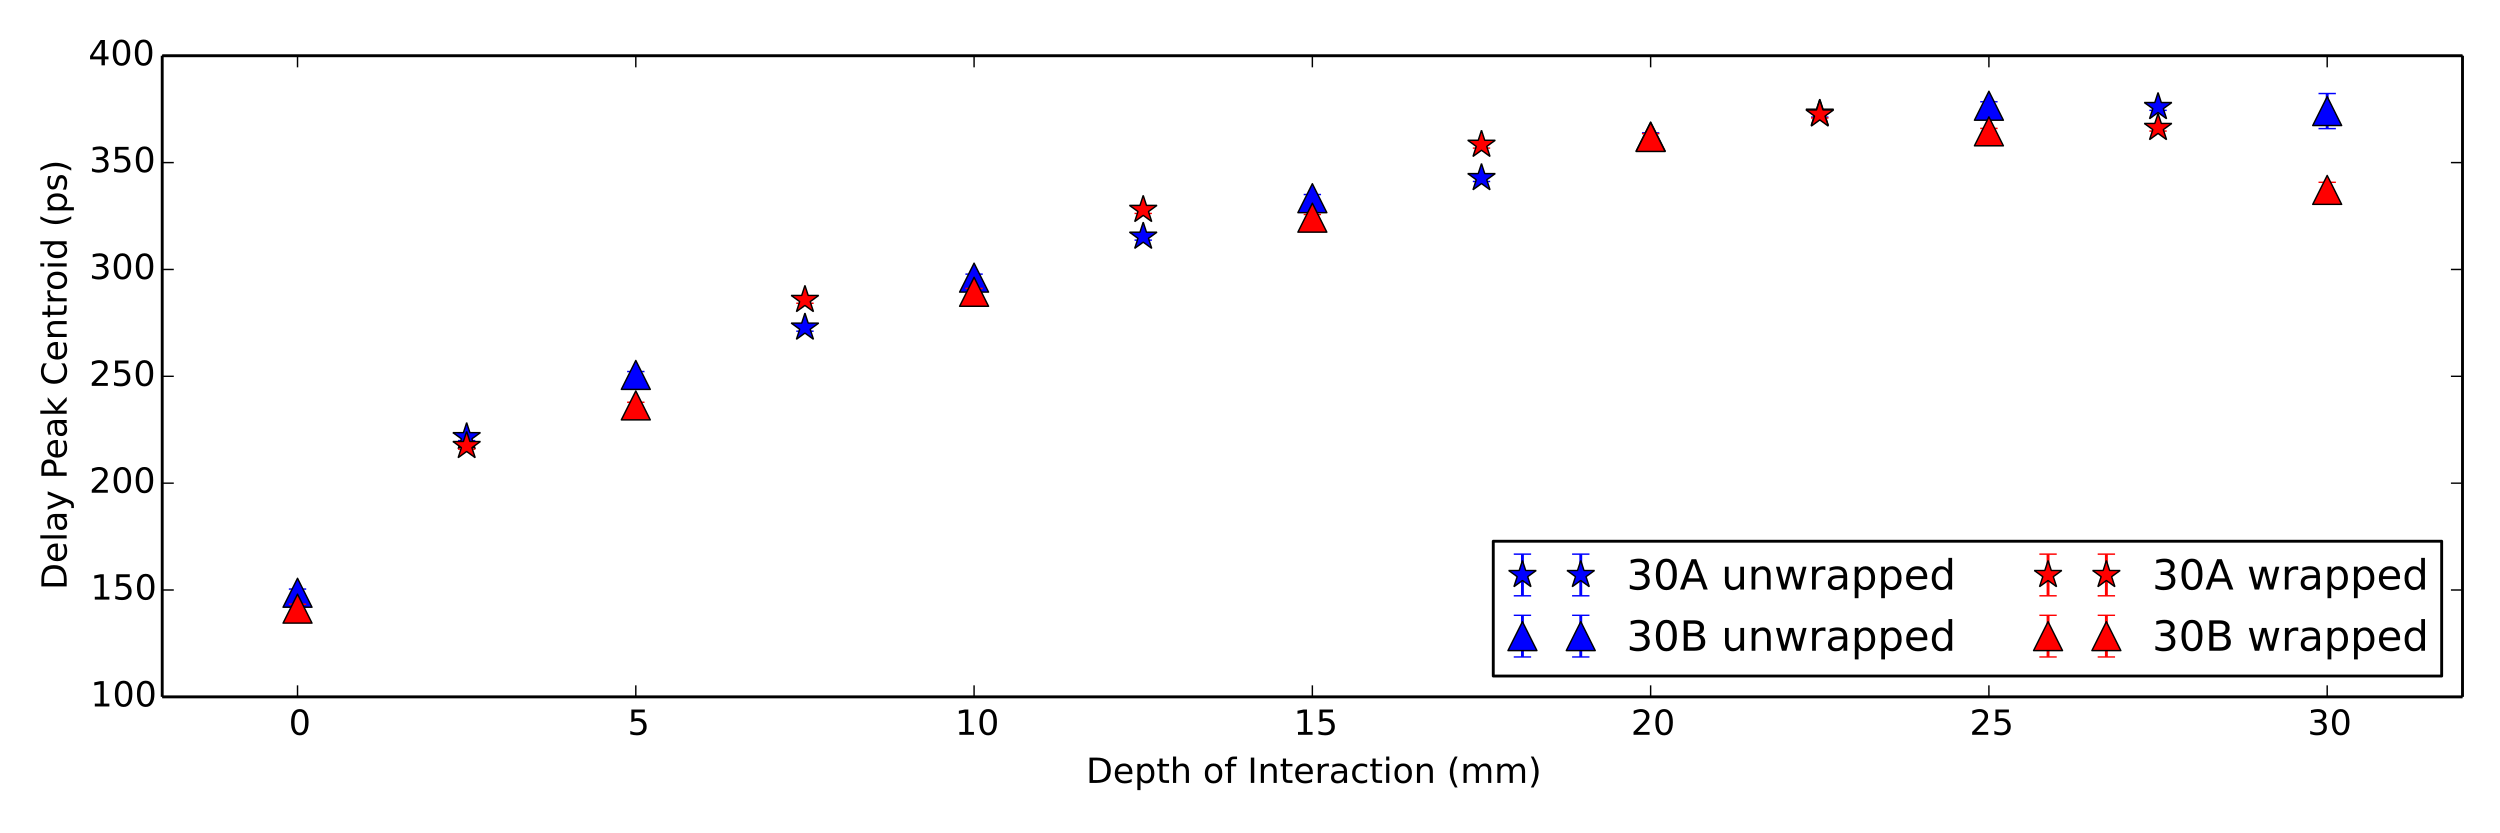 <?xml version="1.0" encoding="utf-8" standalone="no"?>
<!DOCTYPE svg PUBLIC "-//W3C//DTD SVG 1.1//EN"
  "http://www.w3.org/Graphics/SVG/1.1/DTD/svg11.dtd">
<!-- Created with matplotlib (http://matplotlib.org/) -->
<svg height="288pt" version="1.1" viewBox="0 0 864 288" width="864pt" xmlns="http://www.w3.org/2000/svg" xmlns:xlink="http://www.w3.org/1999/xlink">
 <defs>
  <style type="text/css">
*{stroke-linecap:butt;stroke-linejoin:round;}
  </style>
 </defs>
 <g id="figure_1">
  <g id="patch_1">
   <path d="
M0 288
L864 288
L864 0
L0 0
z
" style="fill:#ffffff;"/>
  </g>
  <g id="axes_1">
   <g id="patch_2">
    <path d="
M56.062 240.84
L851.04 240.84
L851.04 19.26
L56.062 19.26
z
" style="fill:#ffffff;"/>
   </g>
   <g id="LineCollection_1">
    <defs>
     <path d="
M278.188 -173.531
L278.188 -176.06" id="C0_0_1cda8edc51"/>
     <path d="
M745.822 -249.864
L745.822 -252.172" id="C0_1_9f8886c65f"/>
     <path d="
M512.005 -225.279
L512.005 -227.651" id="C0_2_3071658972"/>
     <path d="
M395.096 -205.017
L395.096 -207.409" id="C0_3_6b420a0e92"/>
     <path d="
M628.914 -247.554
L628.914 -249.902" id="C0_4_4304e79a69"/>
     <path d="
M161.279 -135.722
L161.279 -138.15" id="C0_5_943fac3442"/>
    </defs>
    <g clip-path="url(#p37d01de6f3)">
     <use style="fill:none;stroke:#0000ff;" x="0.0" xlink:href="#C0_0_1cda8edc51" y="288.0"/>
    </g>
    <g clip-path="url(#p37d01de6f3)">
     <use style="fill:none;stroke:#0000ff;" x="0.0" xlink:href="#C0_1_9f8886c65f" y="288.0"/>
    </g>
    <g clip-path="url(#p37d01de6f3)">
     <use style="fill:none;stroke:#0000ff;" x="0.0" xlink:href="#C0_2_3071658972" y="288.0"/>
    </g>
    <g clip-path="url(#p37d01de6f3)">
     <use style="fill:none;stroke:#0000ff;" x="0.0" xlink:href="#C0_3_6b420a0e92" y="288.0"/>
    </g>
    <g clip-path="url(#p37d01de6f3)">
     <use style="fill:none;stroke:#0000ff;" x="0.0" xlink:href="#C0_4_4304e79a69" y="288.0"/>
    </g>
    <g clip-path="url(#p37d01de6f3)">
     <use style="fill:none;stroke:#0000ff;" x="0.0" xlink:href="#C0_5_943fac3442" y="288.0"/>
    </g>
   </g>
   <g id="LineCollection_2">
    <defs>
     <path d="
M804.277 -243.554
L804.277 -255.674" id="C1_0_76d3f0d08c"/>
     <path d="
M570.459 -239.528
L570.459 -242.085" id="C1_1_478471f904"/>
     <path d="
M687.368 -250.093
L687.368 -252.831" id="C1_2_bf24e52b22"/>
     <path d="
M453.551 -218.253
L453.551 -220.768" id="C1_3_b82bb01c88"/>
     <path d="
M336.642 -190.849
L336.642 -193.254" id="C1_4_872b86d6b1"/>
     <path d="
M219.734 -157.258
L219.734 -159.601" id="C1_5_633ecaca14"/>
     <path d="
M102.825 -81.872
L102.825 -84.42" id="C1_6_8345c09651"/>
    </defs>
    <g clip-path="url(#p37d01de6f3)">
     <use style="fill:none;stroke:#0000ff;" x="0.0" xlink:href="#C1_0_76d3f0d08c" y="288.0"/>
    </g>
    <g clip-path="url(#p37d01de6f3)">
     <use style="fill:none;stroke:#0000ff;" x="0.0" xlink:href="#C1_1_478471f904" y="288.0"/>
    </g>
    <g clip-path="url(#p37d01de6f3)">
     <use style="fill:none;stroke:#0000ff;" x="0.0" xlink:href="#C1_2_bf24e52b22" y="288.0"/>
    </g>
    <g clip-path="url(#p37d01de6f3)">
     <use style="fill:none;stroke:#0000ff;" x="0.0" xlink:href="#C1_3_b82bb01c88" y="288.0"/>
    </g>
    <g clip-path="url(#p37d01de6f3)">
     <use style="fill:none;stroke:#0000ff;" x="0.0" xlink:href="#C1_4_872b86d6b1" y="288.0"/>
    </g>
    <g clip-path="url(#p37d01de6f3)">
     <use style="fill:none;stroke:#0000ff;" x="0.0" xlink:href="#C1_5_633ecaca14" y="288.0"/>
    </g>
    <g clip-path="url(#p37d01de6f3)">
     <use style="fill:none;stroke:#0000ff;" x="0.0" xlink:href="#C1_6_8345c09651" y="288.0"/>
    </g>
   </g>
   <g id="LineCollection_3">
    <defs>
     <path d="
M278.188 -183.193
L278.188 -185.508" id="C2_0_24691ff896"/>
     <path d="
M395.096 -214.236
L395.096 -216.706" id="C2_1_2d4d86e4c1"/>
     <path d="
M512.005 -236.814
L512.005 -239.146" id="C2_2_a313cca8f1"/>
     <path d="
M745.822 -242.697
L745.822 -244.889" id="C2_3_9915449096"/>
     <path d="
M161.279 -132.765
L161.279 -134.98" id="C2_4_085e68e1bb"/>
     <path d="
M628.914 -247.226
L628.914 -249.697" id="C2_5_4f9ef106e5"/>
    </defs>
    <g clip-path="url(#p37d01de6f3)">
     <use style="fill:none;stroke:#ff0000;" x="0.0" xlink:href="#C2_0_24691ff896" y="288.0"/>
    </g>
    <g clip-path="url(#p37d01de6f3)">
     <use style="fill:none;stroke:#ff0000;" x="0.0" xlink:href="#C2_1_2d4d86e4c1" y="288.0"/>
    </g>
    <g clip-path="url(#p37d01de6f3)">
     <use style="fill:none;stroke:#ff0000;" x="0.0" xlink:href="#C2_2_a313cca8f1" y="288.0"/>
    </g>
    <g clip-path="url(#p37d01de6f3)">
     <use style="fill:none;stroke:#ff0000;" x="0.0" xlink:href="#C2_3_9915449096" y="288.0"/>
    </g>
    <g clip-path="url(#p37d01de6f3)">
     <use style="fill:none;stroke:#ff0000;" x="0.0" xlink:href="#C2_4_085e68e1bb" y="288.0"/>
    </g>
    <g clip-path="url(#p37d01de6f3)">
     <use style="fill:none;stroke:#ff0000;" x="0.0" xlink:href="#C2_5_4f9ef106e5" y="288.0"/>
    </g>
   </g>
   <g id="LineCollection_4">
    <defs>
     <path d="
M453.551 -211.661
L453.551 -213.885" id="C3_0_35b1b6b972"/>
     <path d="
M219.734 -146.825
L219.734 -148.97" id="C3_1_05cbbaca55"/>
     <path d="
M804.277 -219.742
L804.277 -224.996" id="C3_2_986862ad20"/>
     <path d="
M687.368 -241.592
L687.368 -243.632" id="C3_3_64001cda35"/>
     <path d="
M570.459 -239.489
L570.459 -241.806" id="C3_4_9f1fcd343c"/>
     <path d="
M102.825 -76.128
L102.825 -79.182" id="C3_5_b18423c80e"/>
     <path d="
M336.642 -186.009
L336.642 -188.301" id="C3_6_9145535299"/>
    </defs>
    <g clip-path="url(#p37d01de6f3)">
     <use style="fill:none;stroke:#ff0000;" x="0.0" xlink:href="#C3_0_35b1b6b972" y="288.0"/>
    </g>
    <g clip-path="url(#p37d01de6f3)">
     <use style="fill:none;stroke:#ff0000;" x="0.0" xlink:href="#C3_1_05cbbaca55" y="288.0"/>
    </g>
    <g clip-path="url(#p37d01de6f3)">
     <use style="fill:none;stroke:#ff0000;" x="0.0" xlink:href="#C3_2_986862ad20" y="288.0"/>
    </g>
    <g clip-path="url(#p37d01de6f3)">
     <use style="fill:none;stroke:#ff0000;" x="0.0" xlink:href="#C3_3_64001cda35" y="288.0"/>
    </g>
    <g clip-path="url(#p37d01de6f3)">
     <use style="fill:none;stroke:#ff0000;" x="0.0" xlink:href="#C3_4_9f1fcd343c" y="288.0"/>
    </g>
    <g clip-path="url(#p37d01de6f3)">
     <use style="fill:none;stroke:#ff0000;" x="0.0" xlink:href="#C3_5_b18423c80e" y="288.0"/>
    </g>
    <g clip-path="url(#p37d01de6f3)">
     <use style="fill:none;stroke:#ff0000;" x="0.0" xlink:href="#C3_6_9145535299" y="288.0"/>
    </g>
   </g>
   <g id="line2d_1">
    <defs>
     <path d="
M3 1.83697e-16
L-3 -1.83697e-16" id="mdde457ef1d" style="stroke:#0000ff;stroke-width:0.5;"/>
    </defs>
    <g clip-path="url(#p37d01de6f3)">
     <use style="fill:#0000ff;stroke:#0000ff;stroke-width:0.5;" x="278.188" xlink:href="#mdde457ef1d" y="114.469"/>
     <use style="fill:#0000ff;stroke:#0000ff;stroke-width:0.5;" x="745.822" xlink:href="#mdde457ef1d" y="38.136"/>
     <use style="fill:#0000ff;stroke:#0000ff;stroke-width:0.5;" x="512.005" xlink:href="#mdde457ef1d" y="62.721"/>
     <use style="fill:#0000ff;stroke:#0000ff;stroke-width:0.5;" x="395.096" xlink:href="#mdde457ef1d" y="82.983"/>
     <use style="fill:#0000ff;stroke:#0000ff;stroke-width:0.5;" x="628.914" xlink:href="#mdde457ef1d" y="40.446"/>
     <use style="fill:#0000ff;stroke:#0000ff;stroke-width:0.5;" x="161.279" xlink:href="#mdde457ef1d" y="152.278"/>
    </g>
   </g>
   <g id="line2d_2">
    <g clip-path="url(#p37d01de6f3)">
     <use style="fill:#0000ff;stroke:#0000ff;stroke-width:0.5;" x="278.188" xlink:href="#mdde457ef1d" y="111.94"/>
     <use style="fill:#0000ff;stroke:#0000ff;stroke-width:0.5;" x="745.822" xlink:href="#mdde457ef1d" y="35.828"/>
     <use style="fill:#0000ff;stroke:#0000ff;stroke-width:0.5;" x="512.005" xlink:href="#mdde457ef1d" y="60.349"/>
     <use style="fill:#0000ff;stroke:#0000ff;stroke-width:0.5;" x="395.096" xlink:href="#mdde457ef1d" y="80.591"/>
     <use style="fill:#0000ff;stroke:#0000ff;stroke-width:0.5;" x="628.914" xlink:href="#mdde457ef1d" y="38.098"/>
     <use style="fill:#0000ff;stroke:#0000ff;stroke-width:0.5;" x="161.279" xlink:href="#mdde457ef1d" y="149.85"/>
    </g>
   </g>
   <g id="line2d_3">
    <defs>
     <path d="
M3.06162e-16 -5
L-1.123 -1.545
L-4.755 -1.545
L-1.816 0.59
L-2.939 4.045
L-3.5083e-16 1.91
L2.939 4.045
L1.816 0.59
L4.755 -1.545
L1.123 -1.545
z
" id="m2000094e96" style="stroke:#000000;stroke-linejoin:bevel;stroke-width:0.5;"/>
    </defs>
    <g clip-path="url(#p37d01de6f3)">
     <use style="fill:#0000ff;stroke:#000000;stroke-linejoin:bevel;stroke-width:0.5;" x="278.188" xlink:href="#m2000094e96" y="113.205"/>
     <use style="fill:#0000ff;stroke:#000000;stroke-linejoin:bevel;stroke-width:0.5;" x="745.822" xlink:href="#m2000094e96" y="36.982"/>
     <use style="fill:#0000ff;stroke:#000000;stroke-linejoin:bevel;stroke-width:0.5;" x="512.005" xlink:href="#m2000094e96" y="61.535"/>
     <use style="fill:#0000ff;stroke:#000000;stroke-linejoin:bevel;stroke-width:0.5;" x="395.096" xlink:href="#m2000094e96" y="81.787"/>
     <use style="fill:#0000ff;stroke:#000000;stroke-linejoin:bevel;stroke-width:0.5;" x="628.914" xlink:href="#m2000094e96" y="39.272"/>
     <use style="fill:#0000ff;stroke:#000000;stroke-linejoin:bevel;stroke-width:0.5;" x="161.279" xlink:href="#m2000094e96" y="151.064"/>
    </g>
   </g>
   <g id="line2d_4">
    <g clip-path="url(#p37d01de6f3)">
     <use style="fill:#0000ff;stroke:#0000ff;stroke-width:0.5;" x="804.277" xlink:href="#mdde457ef1d" y="44.446"/>
     <use style="fill:#0000ff;stroke:#0000ff;stroke-width:0.5;" x="570.459" xlink:href="#mdde457ef1d" y="48.472"/>
     <use style="fill:#0000ff;stroke:#0000ff;stroke-width:0.5;" x="687.368" xlink:href="#mdde457ef1d" y="37.907"/>
     <use style="fill:#0000ff;stroke:#0000ff;stroke-width:0.5;" x="453.551" xlink:href="#mdde457ef1d" y="69.747"/>
     <use style="fill:#0000ff;stroke:#0000ff;stroke-width:0.5;" x="336.642" xlink:href="#mdde457ef1d" y="97.151"/>
     <use style="fill:#0000ff;stroke:#0000ff;stroke-width:0.5;" x="219.734" xlink:href="#mdde457ef1d" y="130.742"/>
     <use style="fill:#0000ff;stroke:#0000ff;stroke-width:0.5;" x="102.825" xlink:href="#mdde457ef1d" y="206.128"/>
    </g>
   </g>
   <g id="line2d_5">
    <g clip-path="url(#p37d01de6f3)">
     <use style="fill:#0000ff;stroke:#0000ff;stroke-width:0.5;" x="804.277" xlink:href="#mdde457ef1d" y="32.326"/>
     <use style="fill:#0000ff;stroke:#0000ff;stroke-width:0.5;" x="570.459" xlink:href="#mdde457ef1d" y="45.915"/>
     <use style="fill:#0000ff;stroke:#0000ff;stroke-width:0.5;" x="687.368" xlink:href="#mdde457ef1d" y="35.169"/>
     <use style="fill:#0000ff;stroke:#0000ff;stroke-width:0.5;" x="453.551" xlink:href="#mdde457ef1d" y="67.232"/>
     <use style="fill:#0000ff;stroke:#0000ff;stroke-width:0.5;" x="336.642" xlink:href="#mdde457ef1d" y="94.746"/>
     <use style="fill:#0000ff;stroke:#0000ff;stroke-width:0.5;" x="219.734" xlink:href="#mdde457ef1d" y="128.399"/>
     <use style="fill:#0000ff;stroke:#0000ff;stroke-width:0.5;" x="102.825" xlink:href="#mdde457ef1d" y="203.58"/>
    </g>
   </g>
   <g id="line2d_6">
    <defs>
     <path d="
M0 -5
L-5 5
L5 5
z
" id="m225e1ef6c6" style="stroke:#000000;stroke-linejoin:miter;stroke-width:0.5;"/>
    </defs>
    <g clip-path="url(#p37d01de6f3)">
     <use style="fill:#0000ff;stroke:#000000;stroke-linejoin:miter;stroke-width:0.5;" x="804.277" xlink:href="#m225e1ef6c6" y="38.386"/>
     <use style="fill:#0000ff;stroke:#000000;stroke-linejoin:miter;stroke-width:0.5;" x="570.459" xlink:href="#m225e1ef6c6" y="47.193"/>
     <use style="fill:#0000ff;stroke:#000000;stroke-linejoin:miter;stroke-width:0.5;" x="687.368" xlink:href="#m225e1ef6c6" y="36.538"/>
     <use style="fill:#0000ff;stroke:#000000;stroke-linejoin:miter;stroke-width:0.5;" x="453.551" xlink:href="#m225e1ef6c6" y="68.49"/>
     <use style="fill:#0000ff;stroke:#000000;stroke-linejoin:miter;stroke-width:0.5;" x="336.642" xlink:href="#m225e1ef6c6" y="95.948"/>
     <use style="fill:#0000ff;stroke:#000000;stroke-linejoin:miter;stroke-width:0.5;" x="219.734" xlink:href="#m225e1ef6c6" y="129.571"/>
     <use style="fill:#0000ff;stroke:#000000;stroke-linejoin:miter;stroke-width:0.5;" x="102.825" xlink:href="#m225e1ef6c6" y="204.854"/>
    </g>
   </g>
   <g id="line2d_7">
    <defs>
     <path d="
M3 1.83697e-16
L-3 -1.83697e-16" id="m12d35e2592" style="stroke:#ff0000;stroke-width:0.5;"/>
    </defs>
    <g clip-path="url(#p37d01de6f3)">
     <use style="fill:#ff0000;stroke:#ff0000;stroke-width:0.5;" x="278.188" xlink:href="#m12d35e2592" y="104.807"/>
     <use style="fill:#ff0000;stroke:#ff0000;stroke-width:0.5;" x="395.096" xlink:href="#m12d35e2592" y="73.764"/>
     <use style="fill:#ff0000;stroke:#ff0000;stroke-width:0.5;" x="512.005" xlink:href="#m12d35e2592" y="51.186"/>
     <use style="fill:#ff0000;stroke:#ff0000;stroke-width:0.5;" x="745.822" xlink:href="#m12d35e2592" y="45.303"/>
     <use style="fill:#ff0000;stroke:#ff0000;stroke-width:0.5;" x="161.279" xlink:href="#m12d35e2592" y="155.235"/>
     <use style="fill:#ff0000;stroke:#ff0000;stroke-width:0.5;" x="628.914" xlink:href="#m12d35e2592" y="40.774"/>
    </g>
   </g>
   <g id="line2d_8">
    <g clip-path="url(#p37d01de6f3)">
     <use style="fill:#ff0000;stroke:#ff0000;stroke-width:0.5;" x="278.188" xlink:href="#m12d35e2592" y="102.492"/>
     <use style="fill:#ff0000;stroke:#ff0000;stroke-width:0.5;" x="395.096" xlink:href="#m12d35e2592" y="71.294"/>
     <use style="fill:#ff0000;stroke:#ff0000;stroke-width:0.5;" x="512.005" xlink:href="#m12d35e2592" y="48.854"/>
     <use style="fill:#ff0000;stroke:#ff0000;stroke-width:0.5;" x="745.822" xlink:href="#m12d35e2592" y="43.111"/>
     <use style="fill:#ff0000;stroke:#ff0000;stroke-width:0.5;" x="161.279" xlink:href="#m12d35e2592" y="153.02"/>
     <use style="fill:#ff0000;stroke:#ff0000;stroke-width:0.5;" x="628.914" xlink:href="#m12d35e2592" y="38.303"/>
    </g>
   </g>
   <g id="line2d_9">
    <defs>
     <path d="
M3.06162e-16 -5
L-1.123 -1.545
L-4.755 -1.545
L-1.816 0.59
L-2.939 4.045
L-3.5083e-16 1.91
L2.939 4.045
L1.816 0.59
L4.755 -1.545
L1.123 -1.545
z
" id="m46c0476064" style="stroke:#000000;stroke-linejoin:bevel;stroke-width:0.5;"/>
    </defs>
    <g clip-path="url(#p37d01de6f3)">
     <use style="fill:#ff0000;stroke:#000000;stroke-linejoin:bevel;stroke-width:0.5;" x="278.188" xlink:href="#m46c0476064" y="103.65"/>
     <use style="fill:#ff0000;stroke:#000000;stroke-linejoin:bevel;stroke-width:0.5;" x="395.096" xlink:href="#m46c0476064" y="72.529"/>
     <use style="fill:#ff0000;stroke:#000000;stroke-linejoin:bevel;stroke-width:0.5;" x="512.005" xlink:href="#m46c0476064" y="50.02"/>
     <use style="fill:#ff0000;stroke:#000000;stroke-linejoin:bevel;stroke-width:0.5;" x="745.822" xlink:href="#m46c0476064" y="44.207"/>
     <use style="fill:#ff0000;stroke:#000000;stroke-linejoin:bevel;stroke-width:0.5;" x="161.279" xlink:href="#m46c0476064" y="154.127"/>
     <use style="fill:#ff0000;stroke:#000000;stroke-linejoin:bevel;stroke-width:0.5;" x="628.914" xlink:href="#m46c0476064" y="39.539"/>
    </g>
   </g>
   <g id="line2d_10">
    <g clip-path="url(#p37d01de6f3)">
     <use style="fill:#ff0000;stroke:#ff0000;stroke-width:0.5;" x="453.551" xlink:href="#m12d35e2592" y="76.339"/>
     <use style="fill:#ff0000;stroke:#ff0000;stroke-width:0.5;" x="219.734" xlink:href="#m12d35e2592" y="141.175"/>
     <use style="fill:#ff0000;stroke:#ff0000;stroke-width:0.5;" x="804.277" xlink:href="#m12d35e2592" y="68.258"/>
     <use style="fill:#ff0000;stroke:#ff0000;stroke-width:0.5;" x="687.368" xlink:href="#m12d35e2592" y="46.408"/>
     <use style="fill:#ff0000;stroke:#ff0000;stroke-width:0.5;" x="570.459" xlink:href="#m12d35e2592" y="48.511"/>
     <use style="fill:#ff0000;stroke:#ff0000;stroke-width:0.5;" x="102.825" xlink:href="#m12d35e2592" y="211.872"/>
     <use style="fill:#ff0000;stroke:#ff0000;stroke-width:0.5;" x="336.642" xlink:href="#m12d35e2592" y="101.991"/>
    </g>
   </g>
   <g id="line2d_11">
    <g clip-path="url(#p37d01de6f3)">
     <use style="fill:#ff0000;stroke:#ff0000;stroke-width:0.5;" x="453.551" xlink:href="#m12d35e2592" y="74.115"/>
     <use style="fill:#ff0000;stroke:#ff0000;stroke-width:0.5;" x="219.734" xlink:href="#m12d35e2592" y="139.03"/>
     <use style="fill:#ff0000;stroke:#ff0000;stroke-width:0.5;" x="804.277" xlink:href="#m12d35e2592" y="63.004"/>
     <use style="fill:#ff0000;stroke:#ff0000;stroke-width:0.5;" x="687.368" xlink:href="#m12d35e2592" y="44.368"/>
     <use style="fill:#ff0000;stroke:#ff0000;stroke-width:0.5;" x="570.459" xlink:href="#m12d35e2592" y="46.194"/>
     <use style="fill:#ff0000;stroke:#ff0000;stroke-width:0.5;" x="102.825" xlink:href="#m12d35e2592" y="208.818"/>
     <use style="fill:#ff0000;stroke:#ff0000;stroke-width:0.5;" x="336.642" xlink:href="#m12d35e2592" y="99.699"/>
    </g>
   </g>
   <g id="line2d_12">
    <defs>
     <path d="
M0 -5
L-5 5
L5 5
z
" id="m9dfe19d8d5" style="stroke:#000000;stroke-linejoin:miter;stroke-width:0.5;"/>
    </defs>
    <g clip-path="url(#p37d01de6f3)">
     <use style="fill:#ff0000;stroke:#000000;stroke-linejoin:miter;stroke-width:0.5;" x="453.551" xlink:href="#m9dfe19d8d5" y="75.227"/>
     <use style="fill:#ff0000;stroke:#000000;stroke-linejoin:miter;stroke-width:0.5;" x="219.734" xlink:href="#m9dfe19d8d5" y="140.103"/>
     <use style="fill:#ff0000;stroke:#000000;stroke-linejoin:miter;stroke-width:0.5;" x="804.277" xlink:href="#m9dfe19d8d5" y="65.631"/>
     <use style="fill:#ff0000;stroke:#000000;stroke-linejoin:miter;stroke-width:0.5;" x="687.368" xlink:href="#m9dfe19d8d5" y="45.388"/>
     <use style="fill:#ff0000;stroke:#000000;stroke-linejoin:miter;stroke-width:0.5;" x="570.459" xlink:href="#m9dfe19d8d5" y="47.352"/>
     <use style="fill:#ff0000;stroke:#000000;stroke-linejoin:miter;stroke-width:0.5;" x="102.825" xlink:href="#m9dfe19d8d5" y="210.345"/>
     <use style="fill:#ff0000;stroke:#000000;stroke-linejoin:miter;stroke-width:0.5;" x="336.642" xlink:href="#m9dfe19d8d5" y="100.845"/>
    </g>
   </g>
   <g id="matplotlib.axis_1">
    <g id="xtick_1">
     <g id="line2d_13">
      <defs>
       <path d="
M0 0
L0 -4" id="m93b0483c22" style="stroke:#000000;stroke-width:0.5;"/>
      </defs>
      <g>
       <use style="stroke:#000000;stroke-width:0.5;" x="102.825" xlink:href="#m93b0483c22" y="240.84"/>
      </g>
     </g>
     <g id="line2d_14">
      <defs>
       <path d="
M0 0
L0 4" id="m741efc42ff" style="stroke:#000000;stroke-width:0.5;"/>
      </defs>
      <g>
       <use style="stroke:#000000;stroke-width:0.5;" x="102.825" xlink:href="#m741efc42ff" y="19.26"/>
      </g>
     </g>
     <g id="text_1">
      <!-- 0 -->
      <defs>
       <path d="
M31.781 66.406
Q24.172 66.406 20.328 58.906
Q16.5 51.422 16.5 36.375
Q16.5 21.391 20.328 13.891
Q24.172 6.391 31.781 6.391
Q39.453 6.391 43.281 13.891
Q47.125 21.391 47.125 36.375
Q47.125 51.422 43.281 58.906
Q39.453 66.406 31.781 66.406
M31.781 74.219
Q44.047 74.219 50.516 64.516
Q56.984 54.828 56.984 36.375
Q56.984 17.969 50.516 8.266
Q44.047 -1.422 31.781 -1.422
Q19.531 -1.422 13.062 8.266
Q6.594 17.969 6.594 36.375
Q6.594 54.828 13.062 64.516
Q19.531 74.219 31.781 74.219" id="DejaVuSans-30"/>
      </defs>
      <g transform="translate(99.802 253.958)scale(0.12 -0.12)">
       <use xlink:href="#DejaVuSans-30"/>
      </g>
     </g>
    </g>
    <g id="xtick_2">
     <g id="line2d_15">
      <g>
       <use style="stroke:#000000;stroke-width:0.5;" x="219.734" xlink:href="#m93b0483c22" y="240.84"/>
      </g>
     </g>
     <g id="line2d_16">
      <g>
       <use style="stroke:#000000;stroke-width:0.5;" x="219.734" xlink:href="#m741efc42ff" y="19.26"/>
      </g>
     </g>
     <g id="text_2">
      <!-- 5 -->
      <defs>
       <path d="
M10.797 72.906
L49.516 72.906
L49.516 64.594
L19.828 64.594
L19.828 46.734
Q21.969 47.469 24.109 47.828
Q26.266 48.188 28.422 48.188
Q40.625 48.188 47.75 41.5
Q54.891 34.812 54.891 23.391
Q54.891 11.625 47.562 5.094
Q40.234 -1.422 26.906 -1.422
Q22.312 -1.422 17.547 -0.641
Q12.797 0.141 7.719 1.703
L7.719 11.625
Q12.109 9.234 16.797 8.062
Q21.484 6.891 26.703 6.891
Q35.156 6.891 40.078 11.328
Q45.016 15.766 45.016 23.391
Q45.016 31 40.078 35.438
Q35.156 39.891 26.703 39.891
Q22.75 39.891 18.812 39.016
Q14.891 38.141 10.797 36.281
z
" id="DejaVuSans-35"/>
      </defs>
      <g transform="translate(216.903 253.958)scale(0.12 -0.12)">
       <use xlink:href="#DejaVuSans-35"/>
      </g>
     </g>
    </g>
    <g id="xtick_3">
     <g id="line2d_17">
      <g>
       <use style="stroke:#000000;stroke-width:0.5;" x="336.642" xlink:href="#m93b0483c22" y="240.84"/>
      </g>
     </g>
     <g id="line2d_18">
      <g>
       <use style="stroke:#000000;stroke-width:0.5;" x="336.642" xlink:href="#m741efc42ff" y="19.26"/>
      </g>
     </g>
     <g id="text_3">
      <!-- 10 -->
      <defs>
       <path d="
M12.406 8.297
L28.516 8.297
L28.516 63.922
L10.984 60.406
L10.984 69.391
L28.422 72.906
L38.281 72.906
L38.281 8.297
L54.391 8.297
L54.391 0
L12.406 0
z
" id="DejaVuSans-31"/>
      </defs>
      <g transform="translate(330.065 253.958)scale(0.12 -0.12)">
       <use xlink:href="#DejaVuSans-31"/>
       <use x="63.623" xlink:href="#DejaVuSans-30"/>
      </g>
     </g>
    </g>
    <g id="xtick_4">
     <g id="line2d_19">
      <g>
       <use style="stroke:#000000;stroke-width:0.5;" x="453.551" xlink:href="#m93b0483c22" y="240.84"/>
      </g>
     </g>
     <g id="line2d_20">
      <g>
       <use style="stroke:#000000;stroke-width:0.5;" x="453.551" xlink:href="#m741efc42ff" y="19.26"/>
      </g>
     </g>
     <g id="text_4">
      <!-- 15 -->
      <g transform="translate(447.099 253.958)scale(0.12 -0.12)">
       <use xlink:href="#DejaVuSans-31"/>
       <use x="63.623" xlink:href="#DejaVuSans-35"/>
      </g>
     </g>
    </g>
    <g id="xtick_5">
     <g id="line2d_21">
      <g>
       <use style="stroke:#000000;stroke-width:0.5;" x="570.459" xlink:href="#m93b0483c22" y="240.84"/>
      </g>
     </g>
     <g id="line2d_22">
      <g>
       <use style="stroke:#000000;stroke-width:0.5;" x="570.459" xlink:href="#m741efc42ff" y="19.26"/>
      </g>
     </g>
     <g id="text_5">
      <!-- 20 -->
      <defs>
       <path d="
M19.188 8.297
L53.609 8.297
L53.609 0
L7.328 0
L7.328 8.297
Q12.938 14.109 22.625 23.891
Q32.328 33.688 34.812 36.531
Q39.547 41.844 41.422 45.531
Q43.312 49.219 43.312 52.781
Q43.312 58.594 39.234 62.25
Q35.156 65.922 28.609 65.922
Q23.969 65.922 18.812 64.312
Q13.672 62.703 7.812 59.422
L7.812 69.391
Q13.766 71.781 18.938 73
Q24.125 74.219 28.422 74.219
Q39.75 74.219 46.484 68.547
Q53.219 62.891 53.219 53.422
Q53.219 48.922 51.531 44.891
Q49.859 40.875 45.406 35.406
Q44.188 33.984 37.641 27.219
Q31.109 20.453 19.188 8.297" id="DejaVuSans-32"/>
      </defs>
      <g transform="translate(563.663 253.958)scale(0.12 -0.12)">
       <use xlink:href="#DejaVuSans-32"/>
       <use x="63.623" xlink:href="#DejaVuSans-30"/>
      </g>
     </g>
    </g>
    <g id="xtick_6">
     <g id="line2d_23">
      <g>
       <use style="stroke:#000000;stroke-width:0.5;" x="687.368" xlink:href="#m93b0483c22" y="240.84"/>
      </g>
     </g>
     <g id="line2d_24">
      <g>
       <use style="stroke:#000000;stroke-width:0.5;" x="687.368" xlink:href="#m741efc42ff" y="19.26"/>
      </g>
     </g>
     <g id="text_6">
      <!-- 25 -->
      <g transform="translate(680.697 253.958)scale(0.12 -0.12)">
       <use xlink:href="#DejaVuSans-32"/>
       <use x="63.623" xlink:href="#DejaVuSans-35"/>
      </g>
     </g>
    </g>
    <g id="xtick_7">
     <g id="line2d_25">
      <g>
       <use style="stroke:#000000;stroke-width:0.5;" x="804.277" xlink:href="#m93b0483c22" y="240.84"/>
      </g>
     </g>
     <g id="line2d_26">
      <g>
       <use style="stroke:#000000;stroke-width:0.5;" x="804.277" xlink:href="#m741efc42ff" y="19.26"/>
      </g>
     </g>
     <g id="text_7">
      <!-- 30 -->
      <defs>
       <path d="
M40.578 39.312
Q47.656 37.797 51.625 33
Q55.609 28.219 55.609 21.188
Q55.609 10.406 48.188 4.484
Q40.766 -1.422 27.094 -1.422
Q22.516 -1.422 17.656 -0.516
Q12.797 0.391 7.625 2.203
L7.625 11.719
Q11.719 9.328 16.594 8.109
Q21.484 6.891 26.812 6.891
Q36.078 6.891 40.938 10.547
Q45.797 14.203 45.797 21.188
Q45.797 27.641 41.281 31.266
Q36.766 34.906 28.719 34.906
L20.219 34.906
L20.219 43.016
L29.109 43.016
Q36.375 43.016 40.234 45.922
Q44.094 48.828 44.094 54.297
Q44.094 59.906 40.109 62.906
Q36.141 65.922 28.719 65.922
Q24.656 65.922 20.016 65.031
Q15.375 64.156 9.812 62.312
L9.812 71.094
Q15.438 72.656 20.344 73.438
Q25.25 74.219 29.594 74.219
Q40.828 74.219 47.359 69.109
Q53.906 64.016 53.906 55.328
Q53.906 49.266 50.438 45.094
Q46.969 40.922 40.578 39.312" id="DejaVuSans-33"/>
      </defs>
      <g transform="translate(797.497 253.958)scale(0.12 -0.12)">
       <use xlink:href="#DejaVuSans-33"/>
       <use x="63.623" xlink:href="#DejaVuSans-30"/>
      </g>
     </g>
    </g>
    <g id="text_8">
     <!-- Depth of Interaction (mm) -->
     <defs>
      <path d="
M8.016 75.875
L15.828 75.875
Q23.141 64.359 26.781 53.312
Q30.422 42.281 30.422 31.391
Q30.422 20.453 26.781 9.375
Q23.141 -1.703 15.828 -13.188
L8.016 -13.188
Q14.5 -2 17.703 9.062
Q20.906 20.125 20.906 31.391
Q20.906 42.672 17.703 53.656
Q14.5 64.656 8.016 75.875" id="DejaVuSans-29"/>
      <path d="
M30.609 48.391
Q23.391 48.391 19.188 42.75
Q14.984 37.109 14.984 27.297
Q14.984 17.484 19.156 11.844
Q23.344 6.203 30.609 6.203
Q37.797 6.203 41.984 11.859
Q46.188 17.531 46.188 27.297
Q46.188 37.016 41.984 42.703
Q37.797 48.391 30.609 48.391
M30.609 56
Q42.328 56 49.016 48.375
Q55.719 40.766 55.719 27.297
Q55.719 13.875 49.016 6.219
Q42.328 -1.422 30.609 -1.422
Q18.844 -1.422 12.172 6.219
Q5.516 13.875 5.516 27.297
Q5.516 40.766 12.172 48.375
Q18.844 56 30.609 56" id="DejaVuSans-6f"/>
      <path d="
M52 44.188
Q55.375 50.25 60.062 53.125
Q64.75 56 71.094 56
Q79.641 56 84.281 50.016
Q88.922 44.047 88.922 33.016
L88.922 0
L79.891 0
L79.891 32.719
Q79.891 40.578 77.094 44.375
Q74.312 48.188 68.609 48.188
Q61.625 48.188 57.562 43.547
Q53.516 38.922 53.516 30.906
L53.516 0
L44.484 0
L44.484 32.719
Q44.484 40.625 41.703 44.406
Q38.922 48.188 33.109 48.188
Q26.219 48.188 22.156 43.531
Q18.109 38.875 18.109 30.906
L18.109 0
L9.078 0
L9.078 54.688
L18.109 54.688
L18.109 46.188
Q21.188 51.219 25.484 53.609
Q29.781 56 35.688 56
Q41.656 56 45.828 52.969
Q50 49.953 52 44.188" id="DejaVuSans-6d"/>
      <path d="
M54.891 33.016
L54.891 0
L45.906 0
L45.906 32.719
Q45.906 40.484 42.875 44.328
Q39.844 48.188 33.797 48.188
Q26.516 48.188 22.312 43.547
Q18.109 38.922 18.109 30.906
L18.109 0
L9.078 0
L9.078 54.688
L18.109 54.688
L18.109 46.188
Q21.344 51.125 25.703 53.562
Q30.078 56 35.797 56
Q45.219 56 50.047 50.172
Q54.891 44.344 54.891 33.016" id="DejaVuSans-6e"/>
      <path d="
M34.281 27.484
Q23.391 27.484 19.188 25
Q14.984 22.516 14.984 16.5
Q14.984 11.719 18.141 8.906
Q21.297 6.109 26.703 6.109
Q34.188 6.109 38.703 11.406
Q43.219 16.703 43.219 25.484
L43.219 27.484
z

M52.203 31.203
L52.203 0
L43.219 0
L43.219 8.297
Q40.141 3.328 35.547 0.953
Q30.953 -1.422 24.312 -1.422
Q15.922 -1.422 10.953 3.297
Q6 8.016 6 15.922
Q6 25.141 12.172 29.828
Q18.359 34.516 30.609 34.516
L43.219 34.516
L43.219 35.406
Q43.219 41.609 39.141 45
Q35.062 48.391 27.688 48.391
Q23 48.391 18.547 47.266
Q14.109 46.141 10.016 43.891
L10.016 52.203
Q14.938 54.109 19.578 55.047
Q24.219 56 28.609 56
Q40.484 56 46.344 49.844
Q52.203 43.703 52.203 31.203" id="DejaVuSans-61"/>
      <path d="
M9.812 72.906
L19.672 72.906
L19.672 0
L9.812 0
z
" id="DejaVuSans-49"/>
      <path d="
M19.672 64.797
L19.672 8.109
L31.594 8.109
Q46.688 8.109 53.688 14.938
Q60.688 21.781 60.688 36.531
Q60.688 51.172 53.688 57.984
Q46.688 64.797 31.594 64.797
z

M9.812 72.906
L30.078 72.906
Q51.266 72.906 61.172 64.094
Q71.094 55.281 71.094 36.531
Q71.094 17.672 61.125 8.828
Q51.172 0 30.078 0
L9.812 0
z
" id="DejaVuSans-44"/>
      <path d="
M48.781 52.594
L48.781 44.188
Q44.969 46.297 41.141 47.344
Q37.312 48.391 33.406 48.391
Q24.656 48.391 19.812 42.844
Q14.984 37.312 14.984 27.297
Q14.984 17.281 19.812 11.734
Q24.656 6.203 33.406 6.203
Q37.312 6.203 41.141 7.25
Q44.969 8.297 48.781 10.406
L48.781 2.094
Q45.016 0.344 40.984 -0.531
Q36.969 -1.422 32.422 -1.422
Q20.062 -1.422 12.781 6.344
Q5.516 14.109 5.516 27.297
Q5.516 40.672 12.859 48.328
Q20.219 56 33.016 56
Q37.156 56 41.109 55.141
Q45.062 54.297 48.781 52.594" id="DejaVuSans-63"/>
      <path id="DejaVuSans-20"/>
      <path d="
M54.891 33.016
L54.891 0
L45.906 0
L45.906 32.719
Q45.906 40.484 42.875 44.328
Q39.844 48.188 33.797 48.188
Q26.516 48.188 22.312 43.547
Q18.109 38.922 18.109 30.906
L18.109 0
L9.078 0
L9.078 75.984
L18.109 75.984
L18.109 46.188
Q21.344 51.125 25.703 53.562
Q30.078 56 35.797 56
Q45.219 56 50.047 50.172
Q54.891 44.344 54.891 33.016" id="DejaVuSans-68"/>
      <path d="
M9.422 54.688
L18.406 54.688
L18.406 0
L9.422 0
z

M9.422 75.984
L18.406 75.984
L18.406 64.594
L9.422 64.594
z
" id="DejaVuSans-69"/>
      <path d="
M37.109 75.984
L37.109 68.5
L28.516 68.5
Q23.688 68.5 21.797 66.547
Q19.922 64.594 19.922 59.516
L19.922 54.688
L34.719 54.688
L34.719 47.703
L19.922 47.703
L19.922 0
L10.891 0
L10.891 47.703
L2.297 47.703
L2.297 54.688
L10.891 54.688
L10.891 58.5
Q10.891 67.625 15.141 71.797
Q19.391 75.984 28.609 75.984
z
" id="DejaVuSans-66"/>
      <path d="
M18.312 70.219
L18.312 54.688
L36.812 54.688
L36.812 47.703
L18.312 47.703
L18.312 18.016
Q18.312 11.328 20.141 9.422
Q21.969 7.516 27.594 7.516
L36.812 7.516
L36.812 0
L27.594 0
Q17.188 0 13.234 3.875
Q9.281 7.766 9.281 18.016
L9.281 47.703
L2.688 47.703
L2.688 54.688
L9.281 54.688
L9.281 70.219
z
" id="DejaVuSans-74"/>
      <path d="
M31 75.875
Q24.469 64.656 21.281 53.656
Q18.109 42.672 18.109 31.391
Q18.109 20.125 21.312 9.062
Q24.516 -2 31 -13.188
L23.188 -13.188
Q15.875 -1.703 12.234 9.375
Q8.594 20.453 8.594 31.391
Q8.594 42.281 12.203 53.312
Q15.828 64.359 23.188 75.875
z
" id="DejaVuSans-28"/>
      <path d="
M56.203 29.594
L56.203 25.203
L14.891 25.203
Q15.484 15.922 20.484 11.062
Q25.484 6.203 34.422 6.203
Q39.594 6.203 44.453 7.469
Q49.312 8.734 54.109 11.281
L54.109 2.781
Q49.266 0.734 44.188 -0.344
Q39.109 -1.422 33.891 -1.422
Q20.797 -1.422 13.156 6.188
Q5.516 13.812 5.516 26.812
Q5.516 40.234 12.766 48.109
Q20.016 56 32.328 56
Q43.359 56 49.781 48.891
Q56.203 41.797 56.203 29.594
M47.219 32.234
Q47.125 39.594 43.094 43.984
Q39.062 48.391 32.422 48.391
Q24.906 48.391 20.391 44.141
Q15.875 39.891 15.188 32.172
z
" id="DejaVuSans-65"/>
      <path d="
M18.109 8.203
L18.109 -20.797
L9.078 -20.797
L9.078 54.688
L18.109 54.688
L18.109 46.391
Q20.953 51.266 25.266 53.625
Q29.594 56 35.594 56
Q45.562 56 51.781 48.094
Q58.016 40.188 58.016 27.297
Q58.016 14.406 51.781 6.484
Q45.562 -1.422 35.594 -1.422
Q29.594 -1.422 25.266 0.953
Q20.953 3.328 18.109 8.203
M48.688 27.297
Q48.688 37.203 44.609 42.844
Q40.531 48.484 33.406 48.484
Q26.266 48.484 22.188 42.844
Q18.109 37.203 18.109 27.297
Q18.109 17.391 22.188 11.75
Q26.266 6.109 33.406 6.109
Q40.531 6.109 44.609 11.75
Q48.688 17.391 48.688 27.297" id="DejaVuSans-70"/>
      <path d="
M41.109 46.297
Q39.594 47.172 37.812 47.578
Q36.031 48 33.891 48
Q26.266 48 22.188 43.047
Q18.109 38.094 18.109 28.812
L18.109 0
L9.078 0
L9.078 54.688
L18.109 54.688
L18.109 46.188
Q20.953 51.172 25.484 53.578
Q30.031 56 36.531 56
Q37.453 56 38.578 55.875
Q39.703 55.766 41.062 55.516
z
" id="DejaVuSans-72"/>
     </defs>
     <g transform="translate(375.364 270.572)scale(0.12 -0.12)">
      <use xlink:href="#DejaVuSans-44"/>
      <use x="77.002" xlink:href="#DejaVuSans-65"/>
      <use x="138.525" xlink:href="#DejaVuSans-70"/>
      <use x="202.002" xlink:href="#DejaVuSans-74"/>
      <use x="241.211" xlink:href="#DejaVuSans-68"/>
      <use x="304.59" xlink:href="#DejaVuSans-20"/>
      <use x="336.377" xlink:href="#DejaVuSans-6f"/>
      <use x="397.559" xlink:href="#DejaVuSans-66"/>
      <use x="432.764" xlink:href="#DejaVuSans-20"/>
      <use x="464.551" xlink:href="#DejaVuSans-49"/>
      <use x="494.043" xlink:href="#DejaVuSans-6e"/>
      <use x="557.422" xlink:href="#DejaVuSans-74"/>
      <use x="596.631" xlink:href="#DejaVuSans-65"/>
      <use x="658.154" xlink:href="#DejaVuSans-72"/>
      <use x="699.268" xlink:href="#DejaVuSans-61"/>
      <use x="760.547" xlink:href="#DejaVuSans-63"/>
      <use x="815.527" xlink:href="#DejaVuSans-74"/>
      <use x="854.736" xlink:href="#DejaVuSans-69"/>
      <use x="882.52" xlink:href="#DejaVuSans-6f"/>
      <use x="943.701" xlink:href="#DejaVuSans-6e"/>
      <use x="1007.08" xlink:href="#DejaVuSans-20"/>
      <use x="1038.867" xlink:href="#DejaVuSans-28"/>
      <use x="1077.881" xlink:href="#DejaVuSans-6d"/>
      <use x="1175.293" xlink:href="#DejaVuSans-6d"/>
      <use x="1272.705" xlink:href="#DejaVuSans-29"/>
     </g>
    </g>
   </g>
   <g id="matplotlib.axis_2">
    <g id="ytick_1">
     <g id="line2d_27">
      <defs>
       <path d="
M0 0
L4 0" id="m728421d6d4" style="stroke:#000000;stroke-width:0.5;"/>
      </defs>
      <g>
       <use style="stroke:#000000;stroke-width:0.5;" x="56.062" xlink:href="#m728421d6d4" y="240.84"/>
      </g>
     </g>
     <g id="line2d_28">
      <defs>
       <path d="
M0 0
L-4 0" id="mcb0005524f" style="stroke:#000000;stroke-width:0.5;"/>
      </defs>
      <g>
       <use style="stroke:#000000;stroke-width:0.5;" x="851.04" xlink:href="#mcb0005524f" y="240.84"/>
      </g>
     </g>
     <g id="text_9">
      <!-- 100 -->
      <g transform="translate(31.272 244.151)scale(0.12 -0.12)">
       <use xlink:href="#DejaVuSans-31"/>
       <use x="63.623" xlink:href="#DejaVuSans-30"/>
       <use x="127.246" xlink:href="#DejaVuSans-30"/>
      </g>
     </g>
    </g>
    <g id="ytick_2">
     <g id="line2d_29">
      <g>
       <use style="stroke:#000000;stroke-width:0.5;" x="56.062" xlink:href="#m728421d6d4" y="203.91"/>
      </g>
     </g>
     <g id="line2d_30">
      <g>
       <use style="stroke:#000000;stroke-width:0.5;" x="851.04" xlink:href="#mcb0005524f" y="203.91"/>
      </g>
     </g>
     <g id="text_10">
      <!-- 150 -->
      <g transform="translate(31.272 207.221)scale(0.12 -0.12)">
       <use xlink:href="#DejaVuSans-31"/>
       <use x="63.623" xlink:href="#DejaVuSans-35"/>
       <use x="127.246" xlink:href="#DejaVuSans-30"/>
      </g>
     </g>
    </g>
    <g id="ytick_3">
     <g id="line2d_31">
      <g>
       <use style="stroke:#000000;stroke-width:0.5;" x="56.062" xlink:href="#m728421d6d4" y="166.98"/>
      </g>
     </g>
     <g id="line2d_32">
      <g>
       <use style="stroke:#000000;stroke-width:0.5;" x="851.04" xlink:href="#mcb0005524f" y="166.98"/>
      </g>
     </g>
     <g id="text_11">
      <!-- 200 -->
      <g transform="translate(30.833 170.291)scale(0.12 -0.12)">
       <use xlink:href="#DejaVuSans-32"/>
       <use x="63.623" xlink:href="#DejaVuSans-30"/>
       <use x="127.246" xlink:href="#DejaVuSans-30"/>
      </g>
     </g>
    </g>
    <g id="ytick_4">
     <g id="line2d_33">
      <g>
       <use style="stroke:#000000;stroke-width:0.5;" x="56.062" xlink:href="#m728421d6d4" y="130.05"/>
      </g>
     </g>
     <g id="line2d_34">
      <g>
       <use style="stroke:#000000;stroke-width:0.5;" x="851.04" xlink:href="#mcb0005524f" y="130.05"/>
      </g>
     </g>
     <g id="text_12">
      <!-- 250 -->
      <g transform="translate(30.833 133.361)scale(0.12 -0.12)">
       <use xlink:href="#DejaVuSans-32"/>
       <use x="63.623" xlink:href="#DejaVuSans-35"/>
       <use x="127.246" xlink:href="#DejaVuSans-30"/>
      </g>
     </g>
    </g>
    <g id="ytick_5">
     <g id="line2d_35">
      <g>
       <use style="stroke:#000000;stroke-width:0.5;" x="56.062" xlink:href="#m728421d6d4" y="93.12"/>
      </g>
     </g>
     <g id="line2d_36">
      <g>
       <use style="stroke:#000000;stroke-width:0.5;" x="851.04" xlink:href="#mcb0005524f" y="93.12"/>
      </g>
     </g>
     <g id="text_13">
      <!-- 300 -->
      <g transform="translate(30.868 96.431)scale(0.12 -0.12)">
       <use xlink:href="#DejaVuSans-33"/>
       <use x="63.623" xlink:href="#DejaVuSans-30"/>
       <use x="127.246" xlink:href="#DejaVuSans-30"/>
      </g>
     </g>
    </g>
    <g id="ytick_6">
     <g id="line2d_37">
      <g>
       <use style="stroke:#000000;stroke-width:0.5;" x="56.062" xlink:href="#m728421d6d4" y="56.19"/>
      </g>
     </g>
     <g id="line2d_38">
      <g>
       <use style="stroke:#000000;stroke-width:0.5;" x="851.04" xlink:href="#mcb0005524f" y="56.19"/>
      </g>
     </g>
     <g id="text_14">
      <!-- 350 -->
      <g transform="translate(30.868 59.501)scale(0.12 -0.12)">
       <use xlink:href="#DejaVuSans-33"/>
       <use x="63.623" xlink:href="#DejaVuSans-35"/>
       <use x="127.246" xlink:href="#DejaVuSans-30"/>
      </g>
     </g>
    </g>
    <g id="ytick_7">
     <g id="line2d_39">
      <g>
       <use style="stroke:#000000;stroke-width:0.5;" x="56.062" xlink:href="#m728421d6d4" y="19.26"/>
      </g>
     </g>
     <g id="line2d_40">
      <g>
       <use style="stroke:#000000;stroke-width:0.5;" x="851.04" xlink:href="#mcb0005524f" y="19.26"/>
      </g>
     </g>
     <g id="text_15">
      <!-- 400 -->
      <defs>
       <path d="
M37.797 64.312
L12.891 25.391
L37.797 25.391
z

M35.203 72.906
L47.609 72.906
L47.609 25.391
L58.016 25.391
L58.016 17.188
L47.609 17.188
L47.609 0
L37.797 0
L37.797 17.188
L4.891 17.188
L4.891 26.703
z
" id="DejaVuSans-34"/>
      </defs>
      <g transform="translate(30.54 22.571)scale(0.12 -0.12)">
       <use xlink:href="#DejaVuSans-34"/>
       <use x="63.623" xlink:href="#DejaVuSans-30"/>
       <use x="127.246" xlink:href="#DejaVuSans-30"/>
      </g>
     </g>
    </g>
    <g id="text_16">
     <!-- Delay Peak Centroid (ps) -->
     <defs>
      <path d="
M9.078 75.984
L18.109 75.984
L18.109 31.109
L44.922 54.688
L56.391 54.688
L27.391 29.109
L57.625 0
L45.906 0
L18.109 26.703
L18.109 0
L9.078 0
z
" id="DejaVuSans-6b"/>
      <path d="
M9.422 75.984
L18.406 75.984
L18.406 0
L9.422 0
z
" id="DejaVuSans-6c"/>
      <path d="
M32.172 -5.078
Q28.375 -14.844 24.75 -17.812
Q21.141 -20.797 15.094 -20.797
L7.906 -20.797
L7.906 -13.281
L13.188 -13.281
Q16.891 -13.281 18.938 -11.516
Q21 -9.766 23.484 -3.219
L25.094 0.875
L2.984 54.688
L12.5 54.688
L29.594 11.922
L46.688 54.688
L56.203 54.688
z
" id="DejaVuSans-79"/>
      <path d="
M64.406 67.281
L64.406 56.891
Q59.422 61.531 53.781 63.812
Q48.141 66.109 41.797 66.109
Q29.297 66.109 22.656 58.469
Q16.016 50.828 16.016 36.375
Q16.016 21.969 22.656 14.328
Q29.297 6.688 41.797 6.688
Q48.141 6.688 53.781 8.984
Q59.422 11.281 64.406 15.922
L64.406 5.609
Q59.234 2.094 53.438 0.328
Q47.656 -1.422 41.219 -1.422
Q24.656 -1.422 15.125 8.703
Q5.609 18.844 5.609 36.375
Q5.609 53.953 15.125 64.078
Q24.656 74.219 41.219 74.219
Q47.75 74.219 53.531 72.484
Q59.328 70.75 64.406 67.281" id="DejaVuSans-43"/>
      <path d="
M45.406 46.391
L45.406 75.984
L54.391 75.984
L54.391 0
L45.406 0
L45.406 8.203
Q42.578 3.328 38.25 0.953
Q33.938 -1.422 27.875 -1.422
Q17.969 -1.422 11.734 6.484
Q5.516 14.406 5.516 27.297
Q5.516 40.188 11.734 48.094
Q17.969 56 27.875 56
Q33.938 56 38.25 53.625
Q42.578 51.266 45.406 46.391
M14.797 27.297
Q14.797 17.391 18.875 11.75
Q22.953 6.109 30.078 6.109
Q37.203 6.109 41.297 11.75
Q45.406 17.391 45.406 27.297
Q45.406 37.203 41.297 42.844
Q37.203 48.484 30.078 48.484
Q22.953 48.484 18.875 42.844
Q14.797 37.203 14.797 27.297" id="DejaVuSans-64"/>
      <path d="
M19.672 64.797
L19.672 37.406
L32.078 37.406
Q38.969 37.406 42.719 40.969
Q46.484 44.531 46.484 51.125
Q46.484 57.672 42.719 61.234
Q38.969 64.797 32.078 64.797
z

M9.812 72.906
L32.078 72.906
Q44.344 72.906 50.609 67.359
Q56.891 61.812 56.891 51.125
Q56.891 40.328 50.609 34.812
Q44.344 29.297 32.078 29.297
L19.672 29.297
L19.672 0
L9.812 0
z
" id="DejaVuSans-50"/>
      <path d="
M44.281 53.078
L44.281 44.578
Q40.484 46.531 36.375 47.5
Q32.281 48.484 27.875 48.484
Q21.188 48.484 17.844 46.438
Q14.5 44.391 14.5 40.281
Q14.5 37.156 16.891 35.375
Q19.281 33.594 26.516 31.984
L29.594 31.297
Q39.156 29.25 43.188 25.516
Q47.219 21.781 47.219 15.094
Q47.219 7.469 41.188 3.016
Q35.156 -1.422 24.609 -1.422
Q20.219 -1.422 15.453 -0.562
Q10.688 0.297 5.422 2
L5.422 11.281
Q10.406 8.688 15.234 7.391
Q20.062 6.109 24.812 6.109
Q31.156 6.109 34.562 8.281
Q37.984 10.453 37.984 14.406
Q37.984 18.062 35.516 20.016
Q33.062 21.969 24.703 23.781
L21.578 24.516
Q13.234 26.266 9.516 29.906
Q5.812 33.547 5.812 39.891
Q5.812 47.609 11.281 51.797
Q16.75 56 26.812 56
Q31.781 56 36.172 55.266
Q40.578 54.547 44.281 53.078" id="DejaVuSans-73"/>
     </defs>
     <g transform="translate(23.045 203.837)rotate(-90.0)scale(0.12 -0.12)">
      <use xlink:href="#DejaVuSans-44"/>
      <use x="77.002" xlink:href="#DejaVuSans-65"/>
      <use x="138.525" xlink:href="#DejaVuSans-6c"/>
      <use x="166.309" xlink:href="#DejaVuSans-61"/>
      <use x="227.588" xlink:href="#DejaVuSans-79"/>
      <use x="286.768" xlink:href="#DejaVuSans-20"/>
      <use x="318.555" xlink:href="#DejaVuSans-50"/>
      <use x="375.232" xlink:href="#DejaVuSans-65"/>
      <use x="436.756" xlink:href="#DejaVuSans-61"/>
      <use x="498.035" xlink:href="#DejaVuSans-6b"/>
      <use x="555.945" xlink:href="#DejaVuSans-20"/>
      <use x="587.732" xlink:href="#DejaVuSans-43"/>
      <use x="657.557" xlink:href="#DejaVuSans-65"/>
      <use x="719.08" xlink:href="#DejaVuSans-6e"/>
      <use x="782.459" xlink:href="#DejaVuSans-74"/>
      <use x="821.668" xlink:href="#DejaVuSans-72"/>
      <use x="860.531" xlink:href="#DejaVuSans-6f"/>
      <use x="921.713" xlink:href="#DejaVuSans-69"/>
      <use x="949.496" xlink:href="#DejaVuSans-64"/>
      <use x="1012.973" xlink:href="#DejaVuSans-20"/>
      <use x="1044.76" xlink:href="#DejaVuSans-28"/>
      <use x="1083.773" xlink:href="#DejaVuSans-70"/>
      <use x="1147.25" xlink:href="#DejaVuSans-73"/>
      <use x="1199.35" xlink:href="#DejaVuSans-29"/>
     </g>
    </g>
   </g>
   <g id="patch_3">
    <path d="
M56.062 19.26
L851.04 19.26" style="fill:none;stroke:#000000;"/>
   </g>
   <g id="patch_4">
    <path d="
M851.04 240.84
L851.04 19.26" style="fill:none;stroke:#000000;"/>
   </g>
   <g id="patch_5">
    <path d="
M56.062 240.84
L851.04 240.84" style="fill:none;stroke:#000000;"/>
   </g>
   <g id="patch_6">
    <path d="
M56.062 240.84
L56.062 19.26" style="fill:none;stroke:#000000;"/>
   </g>
   <g id="legend_1">
    <g id="patch_7">
     <path d="
M516.074 233.64
L843.84 233.64
L843.84 187.047
L516.074 187.047
L516.074 233.64
z
" style="fill:#ffffff;stroke:#000000;"/>
    </g>
    <g id="LineCollection_5">
     <defs>
      <path d="
M526.154 -82.091
L526.154 -96.491" id="C4_0_aee956232d"/>
      <path d="
M546.314 -82.091
L546.314 -96.491" id="C4_1_7ceb466a2e"/>
     </defs>
     <use style="fill:none;stroke:#0000ff;" x="0.0" xlink:href="#C4_0_aee956232d" y="288.0"/>
     <use style="fill:none;stroke:#0000ff;" x="0.0" xlink:href="#C4_1_7ceb466a2e" y="288.0"/>
    </g>
    <g id="line2d_41">
     <g>
      <use style="fill:#0000ff;stroke:#0000ff;stroke-width:0.5;" x="526.154" xlink:href="#mdde457ef1d" y="205.909"/>
      <use style="fill:#0000ff;stroke:#0000ff;stroke-width:0.5;" x="546.313" xlink:href="#mdde457ef1d" y="205.909"/>
     </g>
    </g>
    <g id="line2d_42">
     <g>
      <use style="fill:#0000ff;stroke:#0000ff;stroke-width:0.5;" x="526.154" xlink:href="#mdde457ef1d" y="191.509"/>
      <use style="fill:#0000ff;stroke:#0000ff;stroke-width:0.5;" x="546.313" xlink:href="#mdde457ef1d" y="191.509"/>
     </g>
    </g>
    <g id="line2d_43"/>
    <g id="line2d_44">
     <g>
      <use style="fill:#0000ff;stroke:#000000;stroke-linejoin:bevel;stroke-width:0.5;" x="526.154" xlink:href="#m2000094e96" y="198.709"/>
      <use style="fill:#0000ff;stroke:#000000;stroke-linejoin:bevel;stroke-width:0.5;" x="546.313" xlink:href="#m2000094e96" y="198.709"/>
     </g>
    </g>
    <g id="text_17">
     <!-- 30A unwrapped -->
     <defs>
      <path d="
M8.5 21.578
L8.5 54.688
L17.484 54.688
L17.484 21.922
Q17.484 14.156 20.5 10.266
Q23.531 6.391 29.594 6.391
Q36.859 6.391 41.078 11.031
Q45.312 15.672 45.312 23.688
L45.312 54.688
L54.297 54.688
L54.297 0
L45.312 0
L45.312 8.406
Q42.047 3.422 37.719 1
Q33.406 -1.422 27.688 -1.422
Q18.266 -1.422 13.375 4.438
Q8.5 10.297 8.5 21.578
M31.109 56
z
" id="DejaVuSans-75"/>
      <path d="
M4.203 54.688
L13.188 54.688
L24.422 12.016
L35.594 54.688
L46.188 54.688
L57.422 12.016
L68.609 54.688
L77.594 54.688
L63.281 0
L52.688 0
L40.922 44.828
L29.109 0
L18.5 0
z
" id="DejaVuSans-77"/>
      <path d="
M34.188 63.188
L20.797 26.906
L47.609 26.906
z

M28.609 72.906
L39.797 72.906
L67.578 0
L57.328 0
L50.688 18.703
L17.828 18.703
L11.188 0
L0.781 0
z
" id="DejaVuSans-41"/>
     </defs>
     <g transform="translate(562.154 203.749)scale(0.144 -0.144)">
      <use xlink:href="#DejaVuSans-33"/>
      <use x="63.623" xlink:href="#DejaVuSans-30"/>
      <use x="127.246" xlink:href="#DejaVuSans-41"/>
      <use x="195.654" xlink:href="#DejaVuSans-20"/>
      <use x="227.441" xlink:href="#DejaVuSans-75"/>
      <use x="290.82" xlink:href="#DejaVuSans-6e"/>
      <use x="354.199" xlink:href="#DejaVuSans-77"/>
      <use x="435.986" xlink:href="#DejaVuSans-72"/>
      <use x="477.1" xlink:href="#DejaVuSans-61"/>
      <use x="538.379" xlink:href="#DejaVuSans-70"/>
      <use x="601.855" xlink:href="#DejaVuSans-70"/>
      <use x="665.332" xlink:href="#DejaVuSans-65"/>
      <use x="726.855" xlink:href="#DejaVuSans-64"/>
     </g>
    </g>
    <g id="LineCollection_6">
     <defs>
      <path d="
M526.154 -60.955
L526.154 -75.355" id="C5_0_dcabe630b1"/>
      <path d="
M546.314 -60.955
L546.314 -75.355" id="C5_1_a9e30ef148"/>
     </defs>
     <use style="fill:none;stroke:#0000ff;" x="0.0" xlink:href="#C5_0_dcabe630b1" y="288.0"/>
     <use style="fill:none;stroke:#0000ff;" x="0.0" xlink:href="#C5_1_a9e30ef148" y="288.0"/>
    </g>
    <g id="line2d_45">
     <g>
      <use style="fill:#0000ff;stroke:#0000ff;stroke-width:0.5;" x="526.154" xlink:href="#mdde457ef1d" y="227.045"/>
      <use style="fill:#0000ff;stroke:#0000ff;stroke-width:0.5;" x="546.313" xlink:href="#mdde457ef1d" y="227.045"/>
     </g>
    </g>
    <g id="line2d_46">
     <g>
      <use style="fill:#0000ff;stroke:#0000ff;stroke-width:0.5;" x="526.154" xlink:href="#mdde457ef1d" y="212.645"/>
      <use style="fill:#0000ff;stroke:#0000ff;stroke-width:0.5;" x="546.313" xlink:href="#mdde457ef1d" y="212.645"/>
     </g>
    </g>
    <g id="line2d_47"/>
    <g id="line2d_48">
     <g>
      <use style="fill:#0000ff;stroke:#000000;stroke-linejoin:miter;stroke-width:0.5;" x="526.154" xlink:href="#m225e1ef6c6" y="219.845"/>
      <use style="fill:#0000ff;stroke:#000000;stroke-linejoin:miter;stroke-width:0.5;" x="546.313" xlink:href="#m225e1ef6c6" y="219.845"/>
     </g>
    </g>
    <g id="text_18">
     <!-- 30B unwrapped -->
     <defs>
      <path d="
M19.672 34.812
L19.672 8.109
L35.5 8.109
Q43.453 8.109 47.281 11.406
Q51.125 14.703 51.125 21.484
Q51.125 28.328 47.281 31.562
Q43.453 34.812 35.5 34.812
z

M19.672 64.797
L19.672 42.828
L34.281 42.828
Q41.5 42.828 45.031 45.531
Q48.578 48.25 48.578 53.812
Q48.578 59.328 45.031 62.062
Q41.5 64.797 34.281 64.797
z

M9.812 72.906
L35.016 72.906
Q46.297 72.906 52.391 68.219
Q58.5 63.531 58.5 54.891
Q58.5 48.188 55.375 44.234
Q52.25 40.281 46.188 39.312
Q53.469 37.75 57.5 32.781
Q61.531 27.828 61.531 20.406
Q61.531 10.641 54.891 5.312
Q48.25 0 35.984 0
L9.812 0
z
" id="DejaVuSans-42"/>
     </defs>
     <g transform="translate(562.154 224.885)scale(0.144 -0.144)">
      <use xlink:href="#DejaVuSans-33"/>
      <use x="63.623" xlink:href="#DejaVuSans-30"/>
      <use x="127.246" xlink:href="#DejaVuSans-42"/>
      <use x="195.85" xlink:href="#DejaVuSans-20"/>
      <use x="227.637" xlink:href="#DejaVuSans-75"/>
      <use x="291.016" xlink:href="#DejaVuSans-6e"/>
      <use x="354.395" xlink:href="#DejaVuSans-77"/>
      <use x="436.182" xlink:href="#DejaVuSans-72"/>
      <use x="477.295" xlink:href="#DejaVuSans-61"/>
      <use x="538.574" xlink:href="#DejaVuSans-70"/>
      <use x="602.051" xlink:href="#DejaVuSans-70"/>
      <use x="665.527" xlink:href="#DejaVuSans-65"/>
      <use x="727.051" xlink:href="#DejaVuSans-64"/>
     </g>
    </g>
    <g id="LineCollection_7">
     <defs>
      <path d="
M707.803 -82.091
L707.803 -96.491" id="C6_0_b7b469c2e9"/>
      <path d="
M727.963 -82.091
L727.963 -96.491" id="C6_1_ee2045df29"/>
     </defs>
     <use style="fill:none;stroke:#ff0000;" x="0.0" xlink:href="#C6_0_b7b469c2e9" y="288.0"/>
     <use style="fill:none;stroke:#ff0000;" x="0.0" xlink:href="#C6_1_ee2045df29" y="288.0"/>
    </g>
    <g id="line2d_49">
     <g>
      <use style="fill:#ff0000;stroke:#ff0000;stroke-width:0.5;" x="707.803" xlink:href="#m12d35e2592" y="205.909"/>
      <use style="fill:#ff0000;stroke:#ff0000;stroke-width:0.5;" x="727.963" xlink:href="#m12d35e2592" y="205.909"/>
     </g>
    </g>
    <g id="line2d_50">
     <g>
      <use style="fill:#ff0000;stroke:#ff0000;stroke-width:0.5;" x="707.803" xlink:href="#m12d35e2592" y="191.509"/>
      <use style="fill:#ff0000;stroke:#ff0000;stroke-width:0.5;" x="727.963" xlink:href="#m12d35e2592" y="191.509"/>
     </g>
    </g>
    <g id="line2d_51"/>
    <g id="line2d_52">
     <g>
      <use style="fill:#ff0000;stroke:#000000;stroke-linejoin:bevel;stroke-width:0.5;" x="707.803" xlink:href="#m46c0476064" y="198.709"/>
      <use style="fill:#ff0000;stroke:#000000;stroke-linejoin:bevel;stroke-width:0.5;" x="727.963" xlink:href="#m46c0476064" y="198.709"/>
     </g>
    </g>
    <g id="text_19">
     <!-- 30A wrapped -->
     <g transform="translate(743.803 203.749)scale(0.144 -0.144)">
      <use xlink:href="#DejaVuSans-33"/>
      <use x="63.623" xlink:href="#DejaVuSans-30"/>
      <use x="127.246" xlink:href="#DejaVuSans-41"/>
      <use x="195.654" xlink:href="#DejaVuSans-20"/>
      <use x="227.441" xlink:href="#DejaVuSans-77"/>
      <use x="309.229" xlink:href="#DejaVuSans-72"/>
      <use x="350.342" xlink:href="#DejaVuSans-61"/>
      <use x="411.621" xlink:href="#DejaVuSans-70"/>
      <use x="475.098" xlink:href="#DejaVuSans-70"/>
      <use x="538.574" xlink:href="#DejaVuSans-65"/>
      <use x="600.098" xlink:href="#DejaVuSans-64"/>
     </g>
    </g>
    <g id="LineCollection_8">
     <defs>
      <path d="
M707.803 -60.955
L707.803 -75.355" id="C7_0_9ded888d60"/>
      <path d="
M727.963 -60.955
L727.963 -75.355" id="C7_1_036893ab65"/>
     </defs>
     <use style="fill:none;stroke:#ff0000;" x="0.0" xlink:href="#C7_0_9ded888d60" y="288.0"/>
     <use style="fill:none;stroke:#ff0000;" x="0.0" xlink:href="#C7_1_036893ab65" y="288.0"/>
    </g>
    <g id="line2d_53">
     <g>
      <use style="fill:#ff0000;stroke:#ff0000;stroke-width:0.5;" x="707.803" xlink:href="#m12d35e2592" y="227.045"/>
      <use style="fill:#ff0000;stroke:#ff0000;stroke-width:0.5;" x="727.963" xlink:href="#m12d35e2592" y="227.045"/>
     </g>
    </g>
    <g id="line2d_54">
     <g>
      <use style="fill:#ff0000;stroke:#ff0000;stroke-width:0.5;" x="707.803" xlink:href="#m12d35e2592" y="212.645"/>
      <use style="fill:#ff0000;stroke:#ff0000;stroke-width:0.5;" x="727.963" xlink:href="#m12d35e2592" y="212.645"/>
     </g>
    </g>
    <g id="line2d_55"/>
    <g id="line2d_56">
     <g>
      <use style="fill:#ff0000;stroke:#000000;stroke-linejoin:miter;stroke-width:0.5;" x="707.803" xlink:href="#m9dfe19d8d5" y="219.845"/>
      <use style="fill:#ff0000;stroke:#000000;stroke-linejoin:miter;stroke-width:0.5;" x="727.963" xlink:href="#m9dfe19d8d5" y="219.845"/>
     </g>
    </g>
    <g id="text_20">
     <!-- 30B wrapped -->
     <g transform="translate(743.803 224.885)scale(0.144 -0.144)">
      <use xlink:href="#DejaVuSans-33"/>
      <use x="63.623" xlink:href="#DejaVuSans-30"/>
      <use x="127.246" xlink:href="#DejaVuSans-42"/>
      <use x="195.85" xlink:href="#DejaVuSans-20"/>
      <use x="227.637" xlink:href="#DejaVuSans-77"/>
      <use x="309.424" xlink:href="#DejaVuSans-72"/>
      <use x="350.537" xlink:href="#DejaVuSans-61"/>
      <use x="411.816" xlink:href="#DejaVuSans-70"/>
      <use x="475.293" xlink:href="#DejaVuSans-70"/>
      <use x="538.77" xlink:href="#DejaVuSans-65"/>
      <use x="600.293" xlink:href="#DejaVuSans-64"/>
     </g>
    </g>
   </g>
  </g>
 </g>
 <defs>
  <clipPath id="p37d01de6f3">
   <rect height="221.58" width="794.978" x="56.062" y="19.26"/>
  </clipPath>
 </defs>
</svg>
